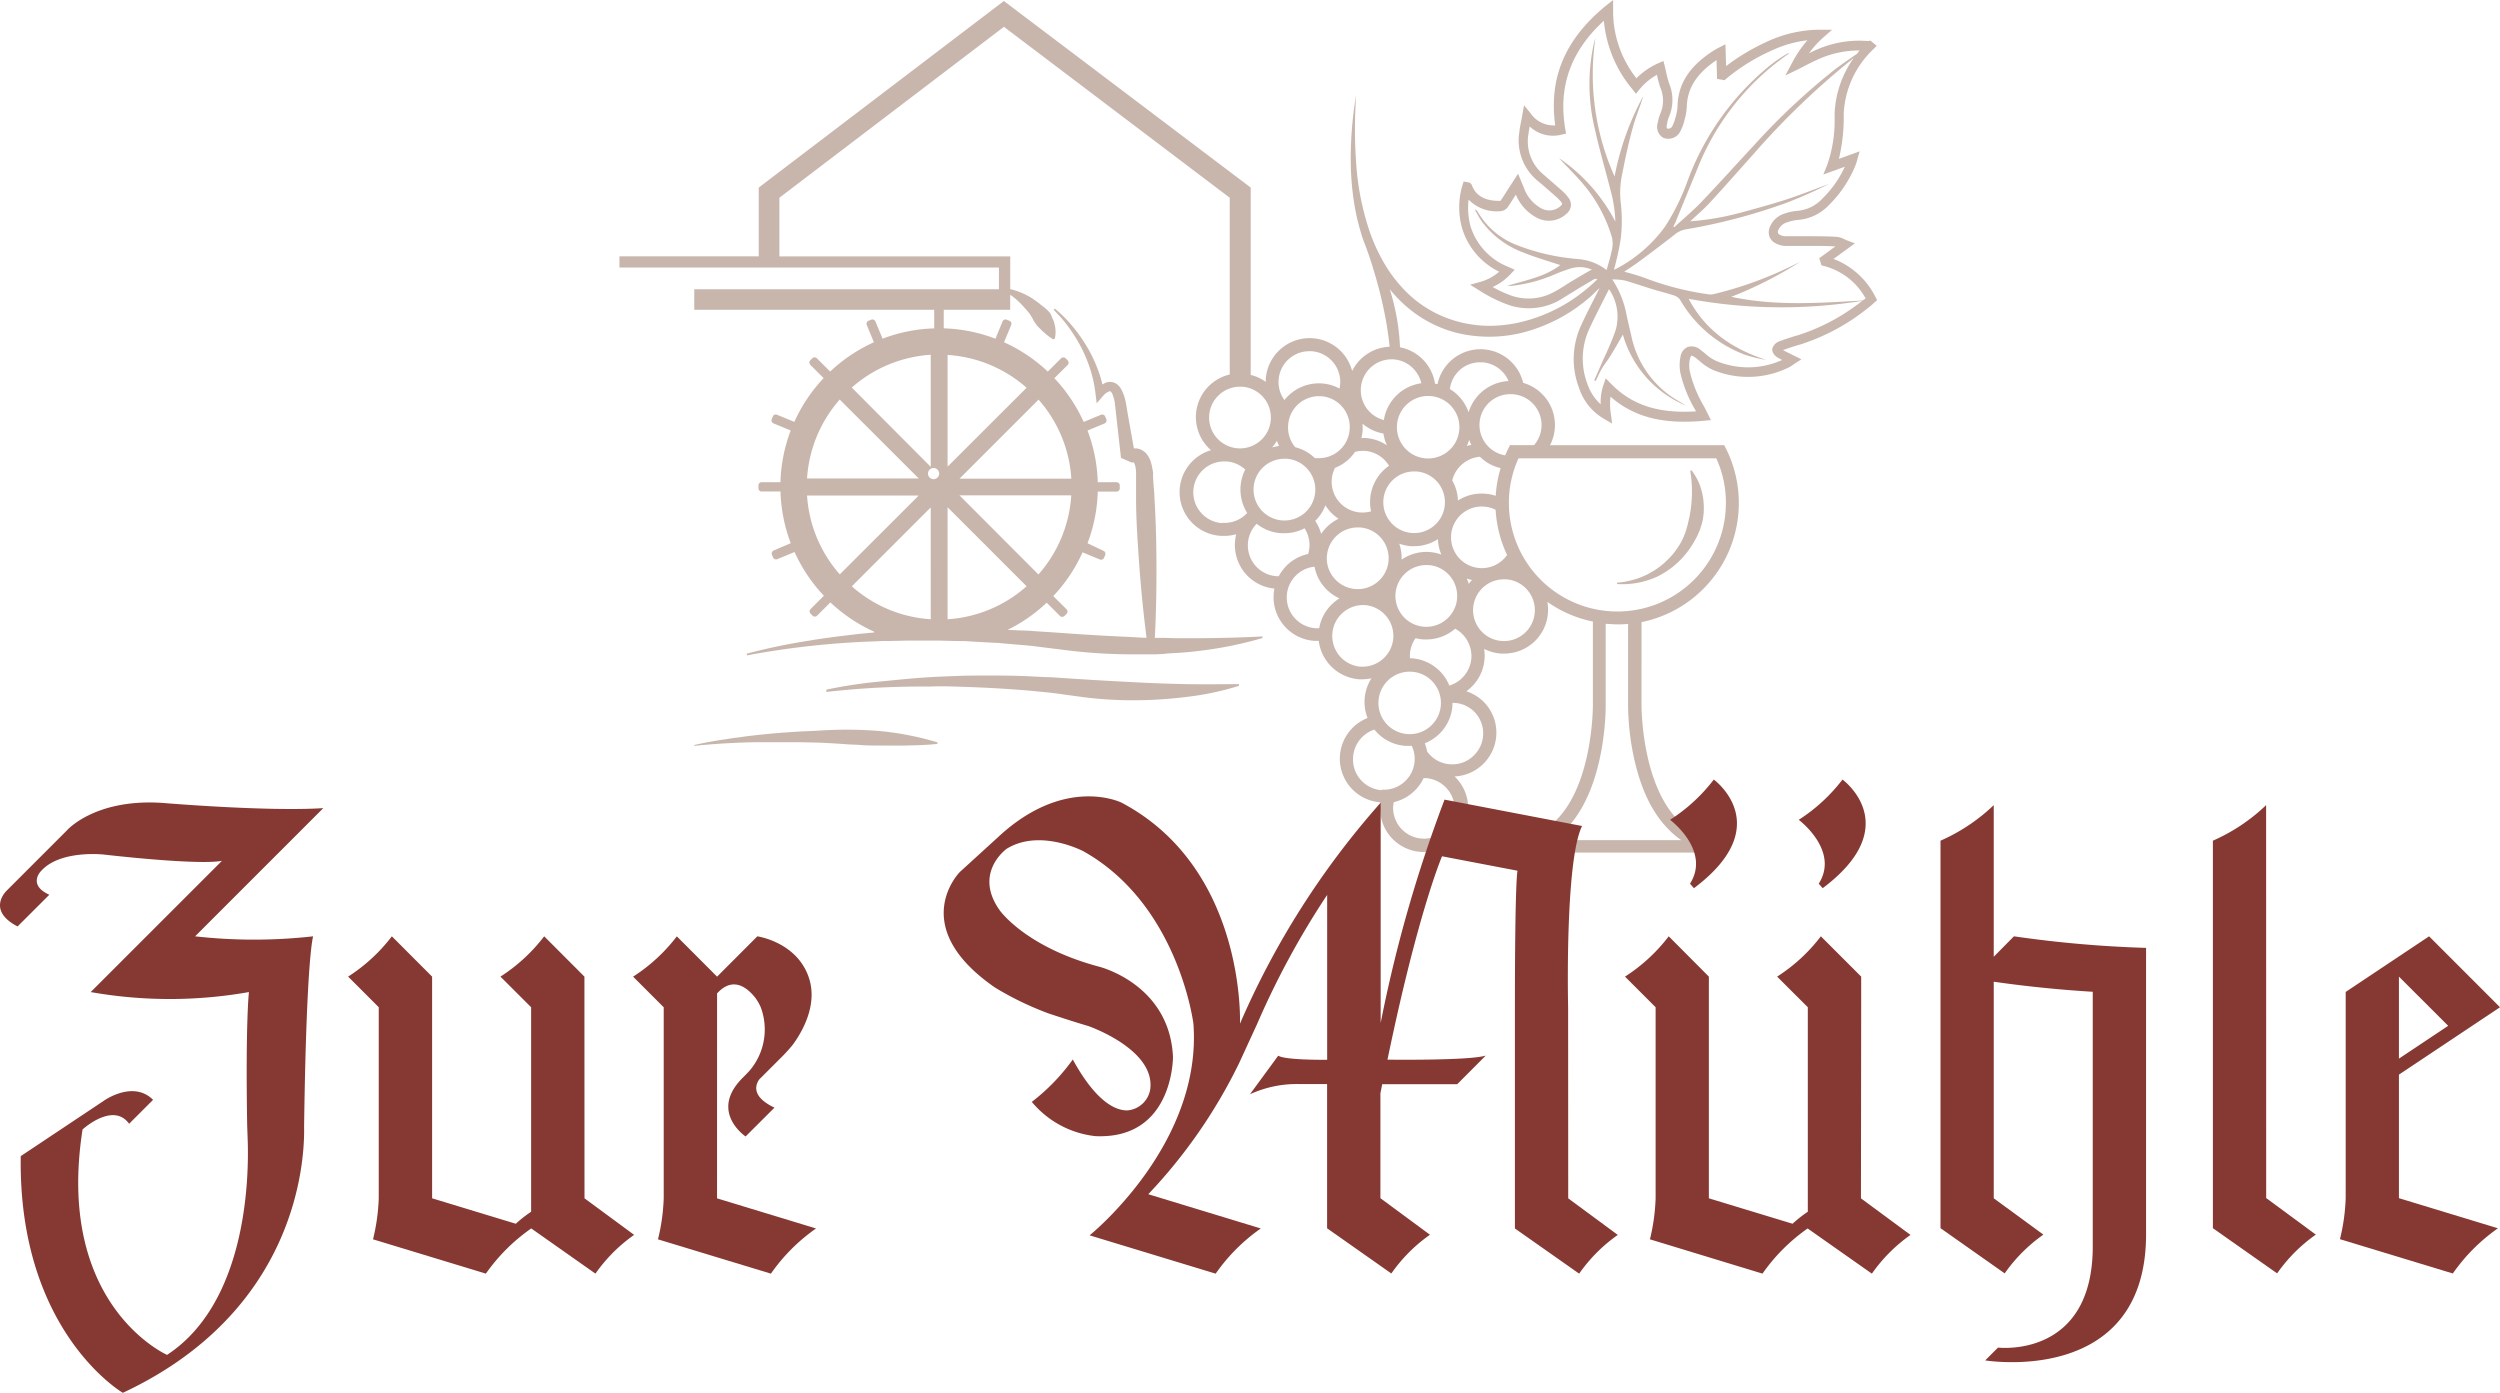 <svg xmlns="http://www.w3.org/2000/svg" width="305.232" height="170.052" viewBox="0 0 305.232 170.052">
  <g id="Ebene_2" data-name="Ebene 2" transform="translate(0 0.08)">
    <g id="Ebene_1" data-name="Ebene 1" transform="translate(0 -0.08)">
      <path id="Pfad_1" data-name="Pfad 1" d="M132.22,109.725a57.908,57.908,0,0,1,6.257-.961c2.1-.2,4.2-.435,6.318-.557,1.053-.069,2.114-.1,3.174-.145s2.114-.053,3.167-.061c2.121,0,4.235,0,6.356.122l1.587.076c.527,0,1.061.046,1.587.084l3.167.2c2.06.137,4.144.244,6.219.351s4.159.183,6.242.221,4.182,0,6.3,0v.206a34.268,34.268,0,0,1-6.25,1.335,52.584,52.584,0,0,1-6.379.427,47.056,47.056,0,0,1-6.387-.382l-3.121-.427c-1.038-.145-2.083-.221-3.121-.336q-3.121-.275-6.265-.412c-1.045-.053-2.091-.076-3.144-.114s-2.091-.046-3.144,0a103.335,103.335,0,0,0-12.568.656Z" transform="translate(-31.326 -25.526)" fill="#c8b6ad"/>
      <path id="Pfad_2" data-name="Pfad 2" d="M182.447,89.241c-2.64.137-5.258.206-7.875.214h-1.961c-.656,0-1.312,0-1.961-.038H169.3c.069-1.236.114-2.465.145-3.7.061-2.236.069-4.464.046-6.7s-.1-4.456-.237-6.685c0-.549-.069-1.106-.114-1.664l-.053-.839v-.42a1.434,1.434,0,0,0-.053-.473,6.008,6.008,0,0,0-.214-.969,2.885,2.885,0,0,0-.572-1.068,1.954,1.954,0,0,0-.626-.458,1.7,1.7,0,0,0-.763-.16h-.114l-.771-4.319-.107-.656-.053-.336-.069-.351a5.119,5.119,0,0,0-.488-1.442,1.991,1.991,0,0,0-.618-.763,1.427,1.427,0,0,0-.542-.221,1.381,1.381,0,0,0-.565,0,1.824,1.824,0,0,0-.626.29,14.6,14.6,0,0,0-.618-1.984,17.284,17.284,0,0,0-1.328-2.724,19.831,19.831,0,0,0-1.747-2.449,15.924,15.924,0,0,0-2.129-2.114l-.13.16A16.613,16.613,0,0,1,158.86,51.6a18.976,18.976,0,0,1,1.526,2.5,17.04,17.04,0,0,1,1.084,2.686,15.656,15.656,0,0,1,.588,2.816l.145,1.175.8-.923a1.725,1.725,0,0,1,.763-.542.183.183,0,0,1,.168.046,1.037,1.037,0,0,1,.2.321,4.479,4.479,0,0,1,.29,1.114.881.881,0,0,0,.038.313l.038.328.069.664.6,5.342,1.3.565h.145a.367.367,0,0,1,.145,0h0v.046a1.526,1.526,0,0,1,.16.42,4.327,4.327,0,0,1,.092.672q0,.183,0,.366v2.915c0,2.228.145,4.456.29,6.685s.336,4.449.565,6.669c.13,1.206.267,2.411.427,3.625-.572,0-1.152-.046-1.725-.084-2.61-.114-5.219-.259-7.806-.443-.633-.053-1.313-.092-1.976-.137l-1.984-.13c-.664-.061-1.328-.084-1.992-.107l-1.488-.061A19.42,19.42,0,0,0,156.1,85.12l1.618,1.618a.4.4,0,0,0,.557,0l.252-.252a.4.4,0,0,0,0-.557L156.9,84.311a19.283,19.283,0,0,0,3.579-5.342l2.114.878a.389.389,0,0,0,.511-.221l.069-.16.061-.16a.389.389,0,0,0-.206-.519l-1.946-.923a19.222,19.222,0,0,0,1.251-6.311h2.289a.4.4,0,0,0,.4-.4,1.235,1.235,0,0,1,0-.168,1.35,1.35,0,0,1,0-.176.4.4,0,0,0-.4-.4h-2.289a19.222,19.222,0,0,0-1.251-6.311l2.106-.87a.389.389,0,0,0,.183-.511l-.061-.16-.069-.16a.389.389,0,0,0-.511-.221l-2.114.878a19.4,19.4,0,0,0-3.579-5.342l1.625-1.618a.4.4,0,0,0,0-.557l-.252-.252a.4.4,0,0,0-.557,0l-1.618,1.618a19.512,19.512,0,0,0-5.342-3.579l.87-2.106a.389.389,0,0,0-.214-.511l-.328-.137a.389.389,0,0,0-.511.214l-.87,2.106a19.306,19.306,0,0,0-6.311-1.267V49.339a.389.389,0,0,0-.4-.389h-.366a.389.389,0,0,0-.4.389v2.289a19.222,19.222,0,0,0-6.3,1.259l-.878-2.106a.389.389,0,0,0-.511-.214l-.328.137a.4.4,0,0,0-.214.511l.87,2.106a19.512,19.512,0,0,0-5.342,3.579l-1.618-1.618a.389.389,0,0,0-.557,0c-.038.038-.084.076-.122.122l-.122.114a.4.4,0,0,0,0,.565l1.625,1.618a19.4,19.4,0,0,0-3.579,5.342l-2.114-.87a.389.389,0,0,0-.511.206l-.137.336a.4.4,0,0,0,.214.511l2.106.87a19.221,19.221,0,0,0-1.251,6.311h-2.289a.389.389,0,0,0-.4.389v.359a.389.389,0,0,0,.4.389H123.6a19.221,19.221,0,0,0,1.251,6.311l-2.083.893a.4.4,0,0,0-.214.519l.137.328a.4.4,0,0,0,.511.214l2.114-.878a19.284,19.284,0,0,0,3.579,5.342L127.269,85.9a.389.389,0,0,0,0,.557l.122.122.122.122a.389.389,0,0,0,.557,0l1.618-1.618a19.512,19.512,0,0,0,5.342,3.579v.084h.076l-1.976.191-1.969.237c-.656.069-1.313.168-1.969.259s-1.3.183-1.961.3a74.884,74.884,0,0,0-7.76,1.61l.053.206a103.717,103.717,0,0,1,15.613-1.709l.984-.046h.984l1.969-.046H143l1.969.053c.656,0,1.312,0,1.961.061l1.961.107.984.053c.328,0,.656.046.977.076l1.961.168c.649.053,1.3.107,1.953.191l1.946.244,1.961.244a64.922,64.922,0,0,0,7.974.481h1.992a17.509,17.509,0,0,0,2-.076c.664-.076,1.328-.076,1.992-.137l.992-.084.992-.114a46.818,46.818,0,0,0,7.829-1.58ZM144,87.142V73.468l9.645,9.645A16.025,16.025,0,0,1,144,87.142Zm11.1-5.456-9.653-9.676H159.1a16.1,16.1,0,0,1-4,9.653Zm4-11.706H145.453l9.653-9.653a16.1,16.1,0,0,1,4,9.63ZM144,54.871a16.132,16.132,0,0,1,9.645,4.006L144,68.508Zm-1.03,14.5a.682.682,0,1,1,0-.023Zm-1.03-14.5V68.531L132.3,58.855a16.131,16.131,0,0,1,9.645-4.006Zm-11.1,5.456,9.638,9.63H126.841a16.1,16.1,0,0,1,4-9.653Zm-4,11.706h13.636l-9.638,9.63a16.1,16.1,0,0,1-4-9.653Zm5.456,11.1,9.645-9.645V87.142a16.025,16.025,0,0,1-9.645-4.029Z" transform="translate(-28.305 -11.536)" fill="#c8b6ad"/>
      <path id="Pfad_3" data-name="Pfad 3" d="M252.458,36.174a9.493,9.493,0,0,0-5.12-4.64l2.61-1.9-.984-.374-.275-.122a2.563,2.563,0,0,0-.939-.3c-1.015-.069-2.053-.069-3.052-.076h-3.35a1.664,1.664,0,0,1-.58-.191.351.351,0,0,1-.229-.313.519.519,0,0,1,.061-.237,1.664,1.664,0,0,1,1.122-.969,5.189,5.189,0,0,1,1.2-.275,5.807,5.807,0,0,0,3.861-1.824,14.354,14.354,0,0,0,3.3-5,2.6,2.6,0,0,0,.092-.29l.053-.2.305-1.068L248,19.317a21.956,21.956,0,0,0,.588-4.838c0-.229,0-.465,0-.7a11.561,11.561,0,0,1,3.586-7.822l.443-.443-.763-.633-.259.046h-.122a12.888,12.888,0,0,0-6.509,1.2l-.61.29a11.355,11.355,0,0,1,1.663-1.854l1.152-1.015h-1.526a15.422,15.422,0,0,0-6.563,1.526,25.814,25.814,0,0,0-4.853,2.915l-.084-2.663-.817.42h0a1.6,1.6,0,0,0-.252.13l-.107.061c-.229.137-.465.282-.694.443-2.648,1.816-3.915,3.892-3.976,6.517a6.106,6.106,0,0,1-.252,1.381h0a5.235,5.235,0,0,1-.389,1.045.542.542,0,0,1-.565.305c-.107-.046-.175-.076-.084-.542a3.993,3.993,0,0,1,.267-.961,5.227,5.227,0,0,0,0-4.006,14.3,14.3,0,0,1-.374-1.4c-.046-.229-.1-.465-.16-.7l-.168-.656-.618.275a8.661,8.661,0,0,0-2.678,1.839,13.217,13.217,0,0,1-2.846-8.31V-.08l-.961.763c-4.922,4.052-6.921,8.814-6.1,14.544a3.417,3.417,0,0,1-3.052-1.526l-.763-.923-.214,1.19c-.038.252-.084.488-.13.71-.092.473-.183.916-.229,1.366a6.372,6.372,0,0,0,2.175,5.9c.923.763,1.633,1.4,2.289,1.976a5.232,5.232,0,0,1,.641.656c.145.2.183.244-.069.5a2.045,2.045,0,0,1-2.4.259,4.617,4.617,0,0,1-2.091-2.518l-.7-1.686L207.8,22.713c-.382.6-.71,1.122-1.061,1.641l-.061.084c-1.282.046-2.884-.267-3.48-1.885a.6.6,0,0,0-.542-.389l-.473-.084-.153.473a9.393,9.393,0,0,0-.046,5.2,8.7,8.7,0,0,0,4.533,5.342,5.983,5.983,0,0,1-2.259,1.229l-1.29.359,1.229.763a17.383,17.383,0,0,0,3,1.526,7.631,7.631,0,0,0,6.654-.382c.61-.351,1.213-.763,1.793-1.091q.511-.336,1.03-.641l.9-.527.5-.3s.259-.145.42,0a21.08,21.08,0,0,1-1.58,1.4,19.618,19.618,0,0,1-7.249,3.686,17.054,17.054,0,0,1-4.021.58,14.765,14.765,0,0,1-4.006-.473,14.094,14.094,0,0,1-6.868-4.09,17.124,17.124,0,0,1-2.411-3.289,22.125,22.125,0,0,1-1.686-3.754,32.811,32.811,0,0,1-1.61-8.173,58.759,58.759,0,0,1,0-8.44,46.236,46.236,0,0,0-.664,8.47,36.233,36.233,0,0,0,.336,4.266l.168,1.068.214,1.053c.069.351.175.694.259,1.045s.191.694.29,1.038.2.618.305.931c0,0,.61,1.526,1.1,3.144.038.145.084.29.13.443a52.112,52.112,0,0,1,1.465,5.967c.206,1.106.359,2.228.481,3.35a5.342,5.342,0,0,0-4.578,2.961,5.367,5.367,0,0,0-10.546.977v.351a5.258,5.258,0,0,0-1.839-.847V22.82L146.047.042,116.119,22.82v8.394H99.11v1.374h46.334v2.648h-37.2v2.511h38.574V35.907a8.394,8.394,0,0,1,.817.641,8.045,8.045,0,0,1,.763.763l.359.389.336.4a3.445,3.445,0,0,1,.3.443,4.39,4.39,0,0,1,.252.458,3.267,3.267,0,0,0,.282.435,2.61,2.61,0,0,0,.321.4l.374.374a5.042,5.042,0,0,0,.42.374,6.1,6.1,0,0,0,1.03.763l.191-.084a3.54,3.54,0,0,0,.061-1.32,5.979,5.979,0,0,0-.137-.618.912.912,0,0,0-.1-.3l-.13-.282a3.412,3.412,0,0,0-.275-.61,4.858,4.858,0,0,0-.435-.45,3.061,3.061,0,0,0-.237-.206l-.244-.191-.252-.191a2.961,2.961,0,0,0-.237-.2l-.5-.359c-.168-.122-.343-.221-.511-.336a10.358,10.358,0,0,0-1.091-.542,7.95,7.95,0,0,0-1.351-.435V31.222H118.637V24.064l27.417-20.87,27.57,20.87v21.58a5.342,5.342,0,0,0-2.289,9.241,5.342,5.342,0,0,0,1.274,10.462h.374a5.159,5.159,0,0,0,1.427-.2,6.385,6.385,0,0,0-.145.931,5.342,5.342,0,0,0,4.815,5.708,4.68,4.68,0,0,0-.092.656,5.342,5.342,0,0,0,4.975,5.723h.527a5.38,5.38,0,0,0,4.952,4.693h.382a5.273,5.273,0,0,0,1.1-.122,5.417,5.417,0,0,0-.832,2.511,5.342,5.342,0,0,0,.359,2.335,5.34,5.34,0,0,0,1.541,10.294v.336a5.342,5.342,0,0,0,4.975,5.723,3.186,3.186,0,0,0,.382,0,5.342,5.342,0,0,0,3.724-9.218,5.265,5.265,0,0,0,3.251-1.3,5.341,5.341,0,0,0,.527-7.57,5.265,5.265,0,0,0-2.343-1.526,5.341,5.341,0,0,0,2.228-3.976,5.662,5.662,0,0,0-.053-1.2,5.341,5.341,0,0,0,2.068.572h.382a5.342,5.342,0,0,0,5.342-4.991,5.419,5.419,0,0,0-.069-1.32,14.682,14.682,0,0,0,5.555,2.4V85.95c0,.1.053,9.523-4.441,14.071a8.012,8.012,0,0,1-5.906,2.4v1.595h26.632v-1.595a8.02,8.02,0,0,1-5.906-2.4c-4.495-4.578-4.441-13.972-4.441-14.079V75.877a14.842,14.842,0,0,0,10.324-21.16L234,54.274H212.725a5.143,5.143,0,0,0,.588-2.083,5.341,5.341,0,0,0-3.861-5.525,5.362,5.362,0,0,0-10.462.16l-.305-.069a5.342,5.342,0,0,0-4.273-4.433A27.471,27.471,0,0,0,194,38.616a28.526,28.526,0,0,0-.839-3.388c.214.267.427.527.656.763a15.2,15.2,0,0,0,7.463,4.556,16.872,16.872,0,0,0,8.714-.183,20.55,20.55,0,0,0,4.037-1.671c.32-.168.626-.366.939-.549s.61-.4.916-.6l.87-.649c.275-.229.565-.45.839-.687.412-.359.763-.763,1.183-1.114l-.488.969c-.588,1.152-1.2,2.35-1.747,3.541a9.813,9.813,0,0,0-.29,7.631,6.807,6.807,0,0,0,3.052,3.815l1,.58-.145-1.152a7.906,7.906,0,0,1-.053-2.129c2.862,2.5,6.425,3.411,11.408,2.945l.862-.084-.824-1.633A15.191,15.191,0,0,1,229.8,45.3a3.815,3.815,0,0,1,0-1.526c.084-.359.191-.42.191-.427s.183,0,.488.244c.168.122.321.252.481.382a6.493,6.493,0,0,0,1.61,1.091,11.217,11.217,0,0,0,9.317-.29,4.007,4.007,0,0,0,.5-.305l.191-.137.839-.542-.893-.443-.473-.237c-.305-.145-.6-.29-.878-.443.649-.244,1.328-.458,1.992-.664h.046a25.472,25.472,0,0,0,7.669-3.96l.71-.549.313-.252.763-.679ZM188.932,55.083a3.946,3.946,0,0,1,.908-.114h.267a3.77,3.77,0,0,1,2.968,1.824,4.287,4.287,0,0,0-.473.359,5.4,5.4,0,0,0-1.725,5.2,3.853,3.853,0,0,1-1.3.137,3.754,3.754,0,0,1-3.1-5.448,5.227,5.227,0,0,0,2.449-1.961Zm.9-3.441a5.342,5.342,0,0,0,2.556,1.213,5.343,5.343,0,0,0,.427,1.435,5.341,5.341,0,0,0-2.594-.893H189.7a5.476,5.476,0,0,0,.153-.939,6.869,6.869,0,0,0-.023-.816Zm14.338,4.044a5.265,5.265,0,0,0,2.526,1.389,14.9,14.9,0,0,0-.6,3.38,5.4,5.4,0,0,0-1.32-.259,5.342,5.342,0,0,0-3.289.832,5.288,5.288,0,0,0-.7-2.449A3.815,3.815,0,0,1,204.171,55.686Zm-1.625-1.259a4.9,4.9,0,0,0,.305-.809,6.406,6.406,0,0,0,.267.626,2.2,2.2,0,0,0-.572.145Zm1.847,7.348h.267a3.579,3.579,0,0,1,1.427.389,14.9,14.9,0,0,0,1.4,5.517,3.762,3.762,0,1,1-3.052-5.921Zm-3.007,11.164a3.77,3.77,0,1,1-3.754-4.029h.259a3.77,3.77,0,0,1,3.495,3.991Zm-5.921,8.989h.259a3.815,3.815,0,1,1-.259,0ZM194.3,66.293a5.4,5.4,0,0,0,1.45.313h.382a5.273,5.273,0,0,0,2.907-.862,5.3,5.3,0,0,0,.42,1.885,5.4,5.4,0,0,0-1.45-.313,5.342,5.342,0,0,0-3.4.931,5.418,5.418,0,0,0-.305-1.992Zm5.586-4.777a3.762,3.762,0,1,1-3.77-4.037h.275a3.762,3.762,0,0,1,3.495,4.021Zm-14.575.114a5.342,5.342,0,0,0,1.595,1.625,5.448,5.448,0,0,0-2.121,1.847,5.342,5.342,0,0,0-.725-1.587,5.2,5.2,0,0,0,1.251-1.923Zm-1.251-1.664a3.77,3.77,0,1,1-3.762-4.037h.267a3.77,3.77,0,0,1,3.495,4Zm1.427,7.86a3.77,3.77,0,0,1,3.754-3.51h.267a3.77,3.77,0,1,1-3.106,6.227,3.709,3.709,0,0,1-.916-2.755Zm2.778-15.468a3.777,3.777,0,0,1-4.021,3.495h-.229a5.387,5.387,0,0,0-2.4-1.335,3.724,3.724,0,0,1-.862-2.663,3.77,3.77,0,0,1,3.747-3.564h.267a3.77,3.77,0,0,1,3.5,4.029ZM179.592,46.3a3.754,3.754,0,0,1,3.754-3.5h.267a3.77,3.77,0,0,1,3.495,4.021,4.436,4.436,0,0,1-.084.542,5.227,5.227,0,0,0-2.144-.626,5.342,5.342,0,0,0-4.578,2.03,3.746,3.746,0,0,1-.71-2.5Zm-.191,7.463a5.335,5.335,0,0,0,.244.61,5.211,5.211,0,0,0-.847.176,5.5,5.5,0,0,0,.6-.824Zm-8.287-3.129a3.77,3.77,0,0,1,3.754-3.5h.267a3.77,3.77,0,1,1-4.021,3.495ZM172.7,63.79a3.77,3.77,0,0,1,.259-7.532h.267a3.739,3.739,0,0,1,2.289.992,5.386,5.386,0,0,0,.237,5.3,3.762,3.762,0,0,1-3.052,1.2Zm6.929,6.479h-.29a3.77,3.77,0,0,1-2.427-6.4,5.341,5.341,0,0,0,3,1.152h.389a5.273,5.273,0,0,0,2.457-.6,3.816,3.816,0,0,1,.6,2.289,4.487,4.487,0,0,1-.16.847,5.4,5.4,0,0,0-2.4,1.2,5.518,5.518,0,0,0-1.167,1.48Zm4.922,6.349a3.482,3.482,0,0,1-.488,0,3.77,3.77,0,0,1-.092-7.509,5.342,5.342,0,0,0,3.052,3.869,5.342,5.342,0,0,0-2.472,3.6Zm5.021,4.7a3.77,3.77,0,0,1,.259-7.524h.267a3.777,3.777,0,0,1,3.495,4.021h0a3.777,3.777,0,0,1-4.021,3.495Zm2.61,15.078a3.762,3.762,0,0,1-3.495-4.082,3.815,3.815,0,0,1,2.594-3.319l.13.16a5.342,5.342,0,0,0,3.678,1.831h.763a3.762,3.762,0,0,1-3.67,5.342Zm8.905,2.556a3.77,3.77,0,0,1-7.516-.527,3.468,3.468,0,0,1,.084-.565,5.387,5.387,0,0,0,3.64-2.938h.3a3.815,3.815,0,0,1,3.495,3.991Zm2.541-11.98a3.762,3.762,0,0,1-.374,5.342,3.686,3.686,0,0,1-2.732.916,3.731,3.731,0,0,1-2.579-1.282c-.076-.092-.153-.183-.221-.282a5.549,5.549,0,0,0-.282-1,5.342,5.342,0,0,0,3.373-4.578c0-.122,0-.237,0-.351h.221a3.739,3.739,0,0,1,2.594,1.236Zm-.5-6.7a3.815,3.815,0,0,1-2.694,3.35,5.342,5.342,0,0,0-4.579-3.327h-.229a4.276,4.276,0,0,1,0-.542,3.709,3.709,0,0,1,.687-1.915,5.738,5.738,0,0,0,.961.153h.374a5.342,5.342,0,0,0,3.5-1.312,3.815,3.815,0,0,1,1.976,3.6Zm-.321-9.058a6.209,6.209,0,0,0-.237-.664,4.578,4.578,0,0,0,.633.183,6.038,6.038,0,0,0-.4.481Zm8.058,3.464A3.77,3.77,0,1,1,207.1,70.65h.282A3.77,3.77,0,0,1,210.863,74.679Zm16.36,26.525a9.455,9.455,0,0,0,1.526,1.29H213.1a10.141,10.141,0,0,0,1.526-1.29c4.96-5.021,4.9-14.788,4.9-15.193v-9.92c.45,0,.908.061,1.366.061a10.172,10.172,0,0,0,1.366-.061v9.92a31.849,31.849,0,0,0,.557,5.654C223.622,95.87,225.087,99.082,227.223,101.2Zm5.8-45.327a12.973,12.973,0,0,1,1.175,5.456,13.247,13.247,0,1,1-26.494,0,13.109,13.109,0,0,1,1.175-5.456Zm-24.838-7.822a3.77,3.77,0,0,1,3.495,4.021,3.678,3.678,0,0,1-.908,2.19h-2.93l-.221.443c-.13.267-.259.534-.374.809a3.762,3.762,0,0,1,.679-7.471Zm-6.463-2.976a3.747,3.747,0,0,1,2.472-.923h.267a3.762,3.762,0,0,1,3.2,2.289,5.38,5.38,0,0,0-4.876,3.815,5.4,5.4,0,0,0-2.289-2.846,3.754,3.754,0,0,1,1.229-2.327Zm-4.006,3.19h.259a3.815,3.815,0,1,1-.259,0Zm-4.38-4.472h.267a3.709,3.709,0,0,1,2.579,1.29,3.755,3.755,0,0,1,.832,1.625,5.38,5.38,0,0,0-4.578,4.495,3.77,3.77,0,0,1,.923-7.417Zm22.732-12.255a26.044,26.044,0,0,1-7.516-1.747,9.432,9.432,0,0,1-4.662-4.029l-.092-.137a1.658,1.658,0,0,0-.259-.122c.336.58.572,1.061.878,1.48a11.08,11.08,0,0,0,5.059,3.77c1.45.58,2.961,1.023,4.5,1.526-1.908,1.465-4.243,1.847-6.494,2.541h.534a18.314,18.314,0,0,0,5.342-1.427c.58-.259,1.183-.458,1.778-.664a3.747,3.747,0,0,1,2.717.122,1.221,1.221,0,0,0-.343.145l-.473.275c-.328.191-.626.359-.923.542l-1.1.656c-.572.359-1.167.763-1.755,1.068a6.44,6.44,0,0,1-5.693.305,12.667,12.667,0,0,1-1.839-.885,6.913,6.913,0,0,0,2.137-1.526l.542-.58-.717-.328a7.84,7.84,0,0,1-4.67-4.983,8.715,8.715,0,0,1-.237-3.251,4.785,4.785,0,0,0,4,1.4,1.221,1.221,0,0,0,.855-.588c.305-.458.6-.923.916-1.419a5.647,5.647,0,0,0,2.48,2.778,3.144,3.144,0,0,0,3.724-.465A1.381,1.381,0,0,0,214.93,24a5.843,5.843,0,0,0-.763-.824l-2.289-1.992a5.227,5.227,0,0,1-1.786-4.9c.038-.305.092-.6.153-.923a4.151,4.151,0,0,0,3.915.992l.527-.122-.092-.534c-.893-5.174.649-9.516,4.708-13.247a15.063,15.063,0,0,0,3.472,8.348l.443.572.45-.557a7.181,7.181,0,0,1,2.114-1.755,13.274,13.274,0,0,0,.4,1.526,4.014,4.014,0,0,1,.038,3.159,5.343,5.343,0,0,0-.351,1.221,1.526,1.526,0,0,0,.717,1.793,1.641,1.641,0,0,0,2.068-.832,6.432,6.432,0,0,0,.481-1.274v-.038a7.176,7.176,0,0,0,.29-1.633c.053-2.228,1.16-4.014,3.472-5.609l.16-.107.061,2.289.916.16.2-.176a23.655,23.655,0,0,1,5.342-3.35,14.43,14.43,0,0,1,4.578-1.351,13.773,13.773,0,0,0-1.877,2.77l-.817,1.526,1.58-.763c.275-.137.542-.267.763-.4.542-.275,1.053-.534,1.572-.763a12,12,0,0,1,5.158-1.122c-.114.13-.221.259-.32.4-.931.641-1.87,1.274-2.77,1.969a81.166,81.166,0,0,0-9.767,9.157c-2.167,2.327-4.289,4.693-6.486,6.99-1.03,1.076-2.19,2.037-3.289,3.052l-.114-.084c.076-.16.176-.32.244-.488.885-2.152,1.763-4.311,2.648-6.456a30.875,30.875,0,0,1,11.1-14.079c.046,0,.076-.069.076-.176-.382.237-.763.458-1.137.71s-.763.542-1.137.832a32.822,32.822,0,0,0-10.065,14.109,27.2,27.2,0,0,1-2.747,5.57,17.26,17.26,0,0,1-6.066,5.2.626.626,0,0,1-.168.046,32.313,32.313,0,0,0,.832-3.815,18.45,18.45,0,0,0,0-4.3,10.988,10.988,0,0,1,.191-3.648c.366-1.87.763-3.731,1.274-5.57.3-1.129.763-2.221,1.114-3.327a3.053,3.053,0,0,0,.16-.511,33.523,33.523,0,0,0-3.495,9.806,30.523,30.523,0,0,1-2.335-16.956c-.076.282-.168.565-.229.855a23.281,23.281,0,0,0,.13,10.21c.618,2.8,1.45,5.555,2.137,8.34a16.7,16.7,0,0,1,.389,3.052,21.305,21.305,0,0,0-5.822-6.982c-.4-.305-.8-.6-1.061-.763.992,1.061,2.152,2.19,3.174,3.426a18.055,18.055,0,0,1,3.251,6.1,3.2,3.2,0,0,1,.076,1.473c-.16.878-.435,1.74-.679,2.671a6.433,6.433,0,0,0-3.571-1.351Zm34.148,5.586a24.419,24.419,0,0,1-7.341,3.762h-.046c-.71.221-1.435.45-2.144.717a1.351,1.351,0,0,0-.809.847c-.13.534.412.992.61,1.106s.382.214.58.313a10.1,10.1,0,0,1-8.073.107,5.28,5.28,0,0,1-1.343-.908c-.168-.137-.336-.275-.511-.4a1.641,1.641,0,0,0-1.572-.4,1.526,1.526,0,0,0-.916,1.244,5.066,5.066,0,0,0,0,1.992,15.941,15.941,0,0,0,1.877,4.578v.061c-4.578.282-7.8-.763-10.355-3.373l-.649-.664-.3.885a6.44,6.44,0,0,0-.313,2.289,5.875,5.875,0,0,1-1.625-2.5,8.669,8.669,0,0,1,.252-6.746c.542-1.175,1.114-2.289,1.725-3.5l.664-1.312a5.937,5.937,0,0,1,.809,5.006,32.721,32.721,0,0,1-1.412,3.388c-.4.916-.8,1.824-1.206,2.739l.183.076c.252-.511.473-1.038.763-1.526s.71-1.007,1.03-1.526c.534-.87,1.038-1.747,1.526-2.61a13.293,13.293,0,0,0,7.73,8.676c-.58-.359-1.175-.687-1.74-1.061a12.011,12.011,0,0,1-4.968-7.5c-.191-.809-.374-1.618-.557-2.427a11.614,11.614,0,0,0-1.763-4.426,9.041,9.041,0,0,1,1.526.13c1.2.336,2.373.763,3.564,1.114.824.252,1.671.458,2.488.725a1.457,1.457,0,0,1,.694.5,15.361,15.361,0,0,0,7.936,6.73,16.024,16.024,0,0,0,2.572.626c-4.037-1.32-7.364-3.51-9.447-7.455a62.185,62.185,0,0,0,21.16.252c-.183.168-.389.328-.6.488Zm.687-.534-.023.015c-5.342.313-10.683.694-16.025-.45a48.471,48.471,0,0,0,8.394-4.258c-.9.427-1.793.885-2.709,1.282a45.783,45.783,0,0,1-7.9,2.663,1.763,1.763,0,0,1-.633,0,35.3,35.3,0,0,1-7.692-1.984,24.006,24.006,0,0,0-2.533-.763c.641-.435,1.3-.855,1.915-1.312,1.435-1.068,2.862-2.137,4.266-3.243a2.892,2.892,0,0,1,1.343-.618,70.417,70.417,0,0,0,12.347-3.266A54.88,54.88,0,0,0,246.8,22.37c-1.8.664-3.586,1.381-5.418,1.969s-3.77,1.114-5.67,1.625a33.317,33.317,0,0,1-5.86.977c.885-.839,1.717-1.526,2.457-2.35,1.77-1.923,3.495-3.892,5.242-5.838A94.806,94.806,0,0,1,249.811,7a12.53,12.53,0,0,0-2.335,6.715c0,.237,0,.481,0,.717a16.429,16.429,0,0,1-.9,5.609l-.481,1.19,2.625-.954a13.063,13.063,0,0,1-2.709,3.861,4.685,4.685,0,0,1-3.113,1.526,6.1,6.1,0,0,0-1.526.328,2.8,2.8,0,0,0-1.793,1.625,1.664,1.664,0,0,0-.145.672,1.45,1.45,0,0,0,.862,1.343,2.625,2.625,0,0,0,1.068.313h3.358c.939,0,1.908,0,2.846.061L245.6,31.443l.267.87.305.084a8.081,8.081,0,0,1,5.09,3.968Z" transform="translate(-23.481 0.08)" fill="#c8b6ad"/>
      <path id="Pfad_4" data-name="Pfad 4" d="M263.6,88.165a10.324,10.324,0,0,0,3.892-3.274,11.673,11.673,0,0,0,.7-1.1c.1-.191.221-.382.313-.58l.267-.6.122-.305a1.293,1.293,0,0,1,.1-.321c.031-.107.122-.42.175-.633a6.142,6.142,0,0,0,.1-.656,4.735,4.735,0,0,0,.053-.656,9.383,9.383,0,0,0-.061-1.312,7.873,7.873,0,0,0-.267-1.274,6.935,6.935,0,0,0-1.175-2.289l-.153.069a15.468,15.468,0,0,1,.061,4.662,4.565,4.565,0,0,1-.092.549,2.318,2.318,0,0,1-.1.549c-.046.183-.084.359-.122.542s-.038.183-.061.275l-.076.267-.153.542c-.061.183-.137.351-.206.527a7.421,7.421,0,0,1-.5,1.023q-.3.485-.641.946a8.119,8.119,0,0,1-.763.862,9.239,9.239,0,0,1-1.8,1.457l-.511.29-.252.145-.267.122-.542.237c-.183.076-.374.13-.565.2a10.872,10.872,0,0,1-2.35.465v.16A10.2,10.2,0,0,0,263.6,88.165Z" transform="translate(-61.299 -17.748)" fill="#c8b6ad"/>
      <path id="Pfad_5" data-name="Pfad 5" d="M111.08,118.54c1.221-.282,2.442-.5,3.67-.679.618-.1,1.236-.191,1.854-.267l.923-.13.923-.107.931-.1.931-.092c.618-.053,1.244-.114,1.862-.153s1.244-.092,1.87-.122l1.87-.084a51.067,51.067,0,0,1,7.486,0,36.033,36.033,0,0,1,7.371,1.412v.183c-1.259.145-2.5.168-3.739.2s-2.472,0-3.709,0c-.61,0-1.229,0-1.847-.053s-1.229-.053-1.839-.1-1.229-.092-1.847-.122-1.229-.069-1.847-.084L124.1,118.2h-5.609q-3.709.069-7.41.443Z" transform="translate(-26.317 -27.58)" fill="#c8b6ad"/>
      <path id="Pfad_6" data-name="Pfad 6" d="M111.546,158.391V156.7c.4-.4,2.2-2.511,4.632.488a5.555,5.555,0,0,1,.717,1.244,7.753,7.753,0,0,1-1.206,7.493c-.153.2-.5.557-.5.557l-.519.527c-4.144,4.136.359,7.158.359,7.158l3.525-3.518c-2.8-1.335-2.289-2.709-1.969-3.281a1.609,1.609,0,0,1,.313-.366l2.205-2.205a22.322,22.322,0,0,0,1.656-1.786c1.03-1.389,3.113-4.754,2.022-8.15-1.427-4.441-6.318-5.128-6.318-5.128l-4.914,4.922h0l-4.914-4.922h0a20.931,20.931,0,0,1-5.342,4.922l3.739,3.739v23.327a24.029,24.029,0,0,1-.7,5.006l13.789,4.189a22.305,22.305,0,0,1,5.509-5.517l-12.087-3.678Z" transform="translate(-23.998 -35.413)" fill="#863932"/>
      <path id="Pfad_7" data-name="Pfad 7" d="M84.552,158.391v-3.739l-4.914-4.922h0a20.93,20.93,0,0,1-5.342,4.922l3.747,3.739v24.968a15.4,15.4,0,0,0-1.87,1.465h0l-10.218-3.106V154.652l-4.914-4.922h0a20.931,20.931,0,0,1-5.342,4.922l3.739,3.739v23.327a24.028,24.028,0,0,1-.7,5.006l13.781,4.189a22.4,22.4,0,0,1,5.54-5.517l7.837,5.517a19.268,19.268,0,0,1,4.723-4.731l-6.059-4.464Z" transform="translate(-13.197 -35.413)" fill="#863932"/>
      <path id="Pfad_8" data-name="Pfad 8" d="M227.231,153.087s-.42-17.787,1.7-22.129l-16.788-3.22a168.526,168.526,0,0,0-7.8,27.272v-26.9a100.809,100.809,0,0,0-17.177,26.982s.763-18.932-14.453-26.982c0,0-6.914-3.457-15.162,4.281l-4.578,4.174s-6.578,6.585,4.25,14.094a37.433,37.433,0,0,0,6.624,3.2c1.259.412,2.854.946,4.815,1.526,0,0,8.3,2.869,7.532,7.814a3.089,3.089,0,0,1-2.739,2.48c-1.587.053-3.968-1.221-6.7-6.212a24.6,24.6,0,0,1-5.006,5.174,11.763,11.763,0,0,0,7.753,4.182c9.561.443,9.485-9.683,9.485-9.683-.42-8.928-9.065-11.019-9.065-11.019-8.966-2.4-12.087-6.868-12.087-6.868-3.266-4.578.839-7.509.839-7.509,4.067-2.518,9.378.3,9.378.3,11.622,6.517,13.43,21.053,13.43,21.053,1.1,14.766-12.675,25.838-12.675,25.838l15.391,4.678a22.3,22.3,0,0,1,5.509-5.517l-13.735-4.182a63.831,63.831,0,0,0,11.1-16.025l2.2-4.785a100.679,100.679,0,0,1,8.539-15.735V159.5h-.389s-4.731.046-5.586-.5l-3.449,4.708a13.735,13.735,0,0,1,5.967-1.244h3.449v17.612l7.844,5.517a19.174,19.174,0,0,1,4.716-4.731l-6.051-4.464V163.587l.221-1.106h9.157l3.487-3.495c-1.953.626-11.843.5-11.843.5h-.16c3.747-18.085,6.662-24.831,6.662-24.831l9.218,1.763s-.32.687-.32,16.673v27.005l7.844,5.517a19.33,19.33,0,0,1,4.716-4.731l-6.051-4.464Z" transform="translate(-35.774 -30.109)" fill="#863932"/>
      <path id="Pfad_9" data-name="Pfad 9" d="M381.593,166.617l12.339-8.226-8.661-8.661-10.179,6.791V181.7a24.037,24.037,0,0,1-.7,5.006l13.781,4.189a22.3,22.3,0,0,1,5.509-5.517L381.593,181.7Zm6.013-5.96-6.013,4.006V154.652Z" transform="translate(-88.701 -35.413)" fill="#863932"/>
      <path id="Pfad_10" data-name="Pfad 10" d="M360.561,128.74a22.451,22.451,0,0,1-6.5,4.342h0v47.311l7.844,5.517a19.266,19.266,0,0,1,4.723-4.731l-6.059-4.464Z" transform="translate(-83.884 -30.44)" fill="#863932"/>
      <path id="Pfad_11" data-name="Pfad 11" d="M316.981,147.252V128.74a22.45,22.45,0,0,1-6.5,4.342h0v47.311l7.837,5.517a19.266,19.266,0,0,1,4.723-4.731l-6.059-4.434V150.3c.069,0,5.288.824,12.087,1.229v31.088c0,13.735-11.568,12.354-11.568,12.354l-1.564,1.564s19.642,3.251,19.642-15.407V146.169a141.875,141.875,0,0,1-16.132-1.412Z" transform="translate(-73.559 -30.44)" fill="#863932"/>
      <path id="Pfad_12" data-name="Pfad 12" d="M288.837,158.391v-3.739l-4.922-4.922h0a20.786,20.786,0,0,1-5.342,4.922l3.747,3.739v24.968a15.056,15.056,0,0,0-1.862,1.465h0l-10.218-3.106V154.652l-4.9-4.922h0A20.931,20.931,0,0,1,260,154.652l3.739,3.739v23.327a24.272,24.272,0,0,1-.694,5.006l13.743,4.189A22.306,22.306,0,0,1,282.3,185.4l7.844,5.517a19.329,19.329,0,0,1,4.716-4.731l-6.051-4.464Z" transform="translate(-61.6 -35.413)" fill="#863932"/>
      <path id="Pfad_13" data-name="Pfad 13" d="M290.242,137.363l.481.549c10.172-7.631,2.419-13.262,2.419-13.262a20.976,20.976,0,0,1-5.342,4.914S292.813,133.311,290.242,137.363Z" transform="translate(-68.186 -29.471)" fill="#863932"/>
      <path id="Pfad_14" data-name="Pfad 14" d="M269.644,137.363l.481.549c10.179-7.631,2.427-13.262,2.427-13.262a20.923,20.923,0,0,1-5.342,4.914S272.223,133.311,269.644,137.363Z" transform="translate(-63.308 -29.471)" fill="#863932"/>
      <path id="Pfad_15" data-name="Pfad 15" d="M19.878,128.372c-8.287-.572-11.7,3.342-11.7,3.342L.832,139.063s-2.564,2.373,1.312,4.388l3.876-3.869C3.335,138.361,5,136.7,5,136.7c2.335-2.648,7.715-2.022,7.715-2.022s11.37,1.328,14.384.763L11.072,151.463a55.4,55.4,0,0,0,19.321,0s-.427,3.609-.214,16.269l.069,1.992c.107,3.564.168,19.474-9.851,26.036,0,0-13.674-6.021-10.317-27.524,0,0,3.716-3.411,5.685-.694l2.923-2.923c-2.442-2.442-6,.107-6,.107L2.533,171.494C2.2,192.936,15,200.392,15,200.392c21.183-9.92,22.221-28.112,22.129-32.515.29-20.947,1.106-23.22,1.106-23.22a64.481,64.481,0,0,1-14.415,0l15.651-15.651C32.66,129.448,19.878,128.372,19.878,128.372Z" transform="translate(0 -30.339)" fill="#863932"/>
    </g>
  </g>
</svg>
